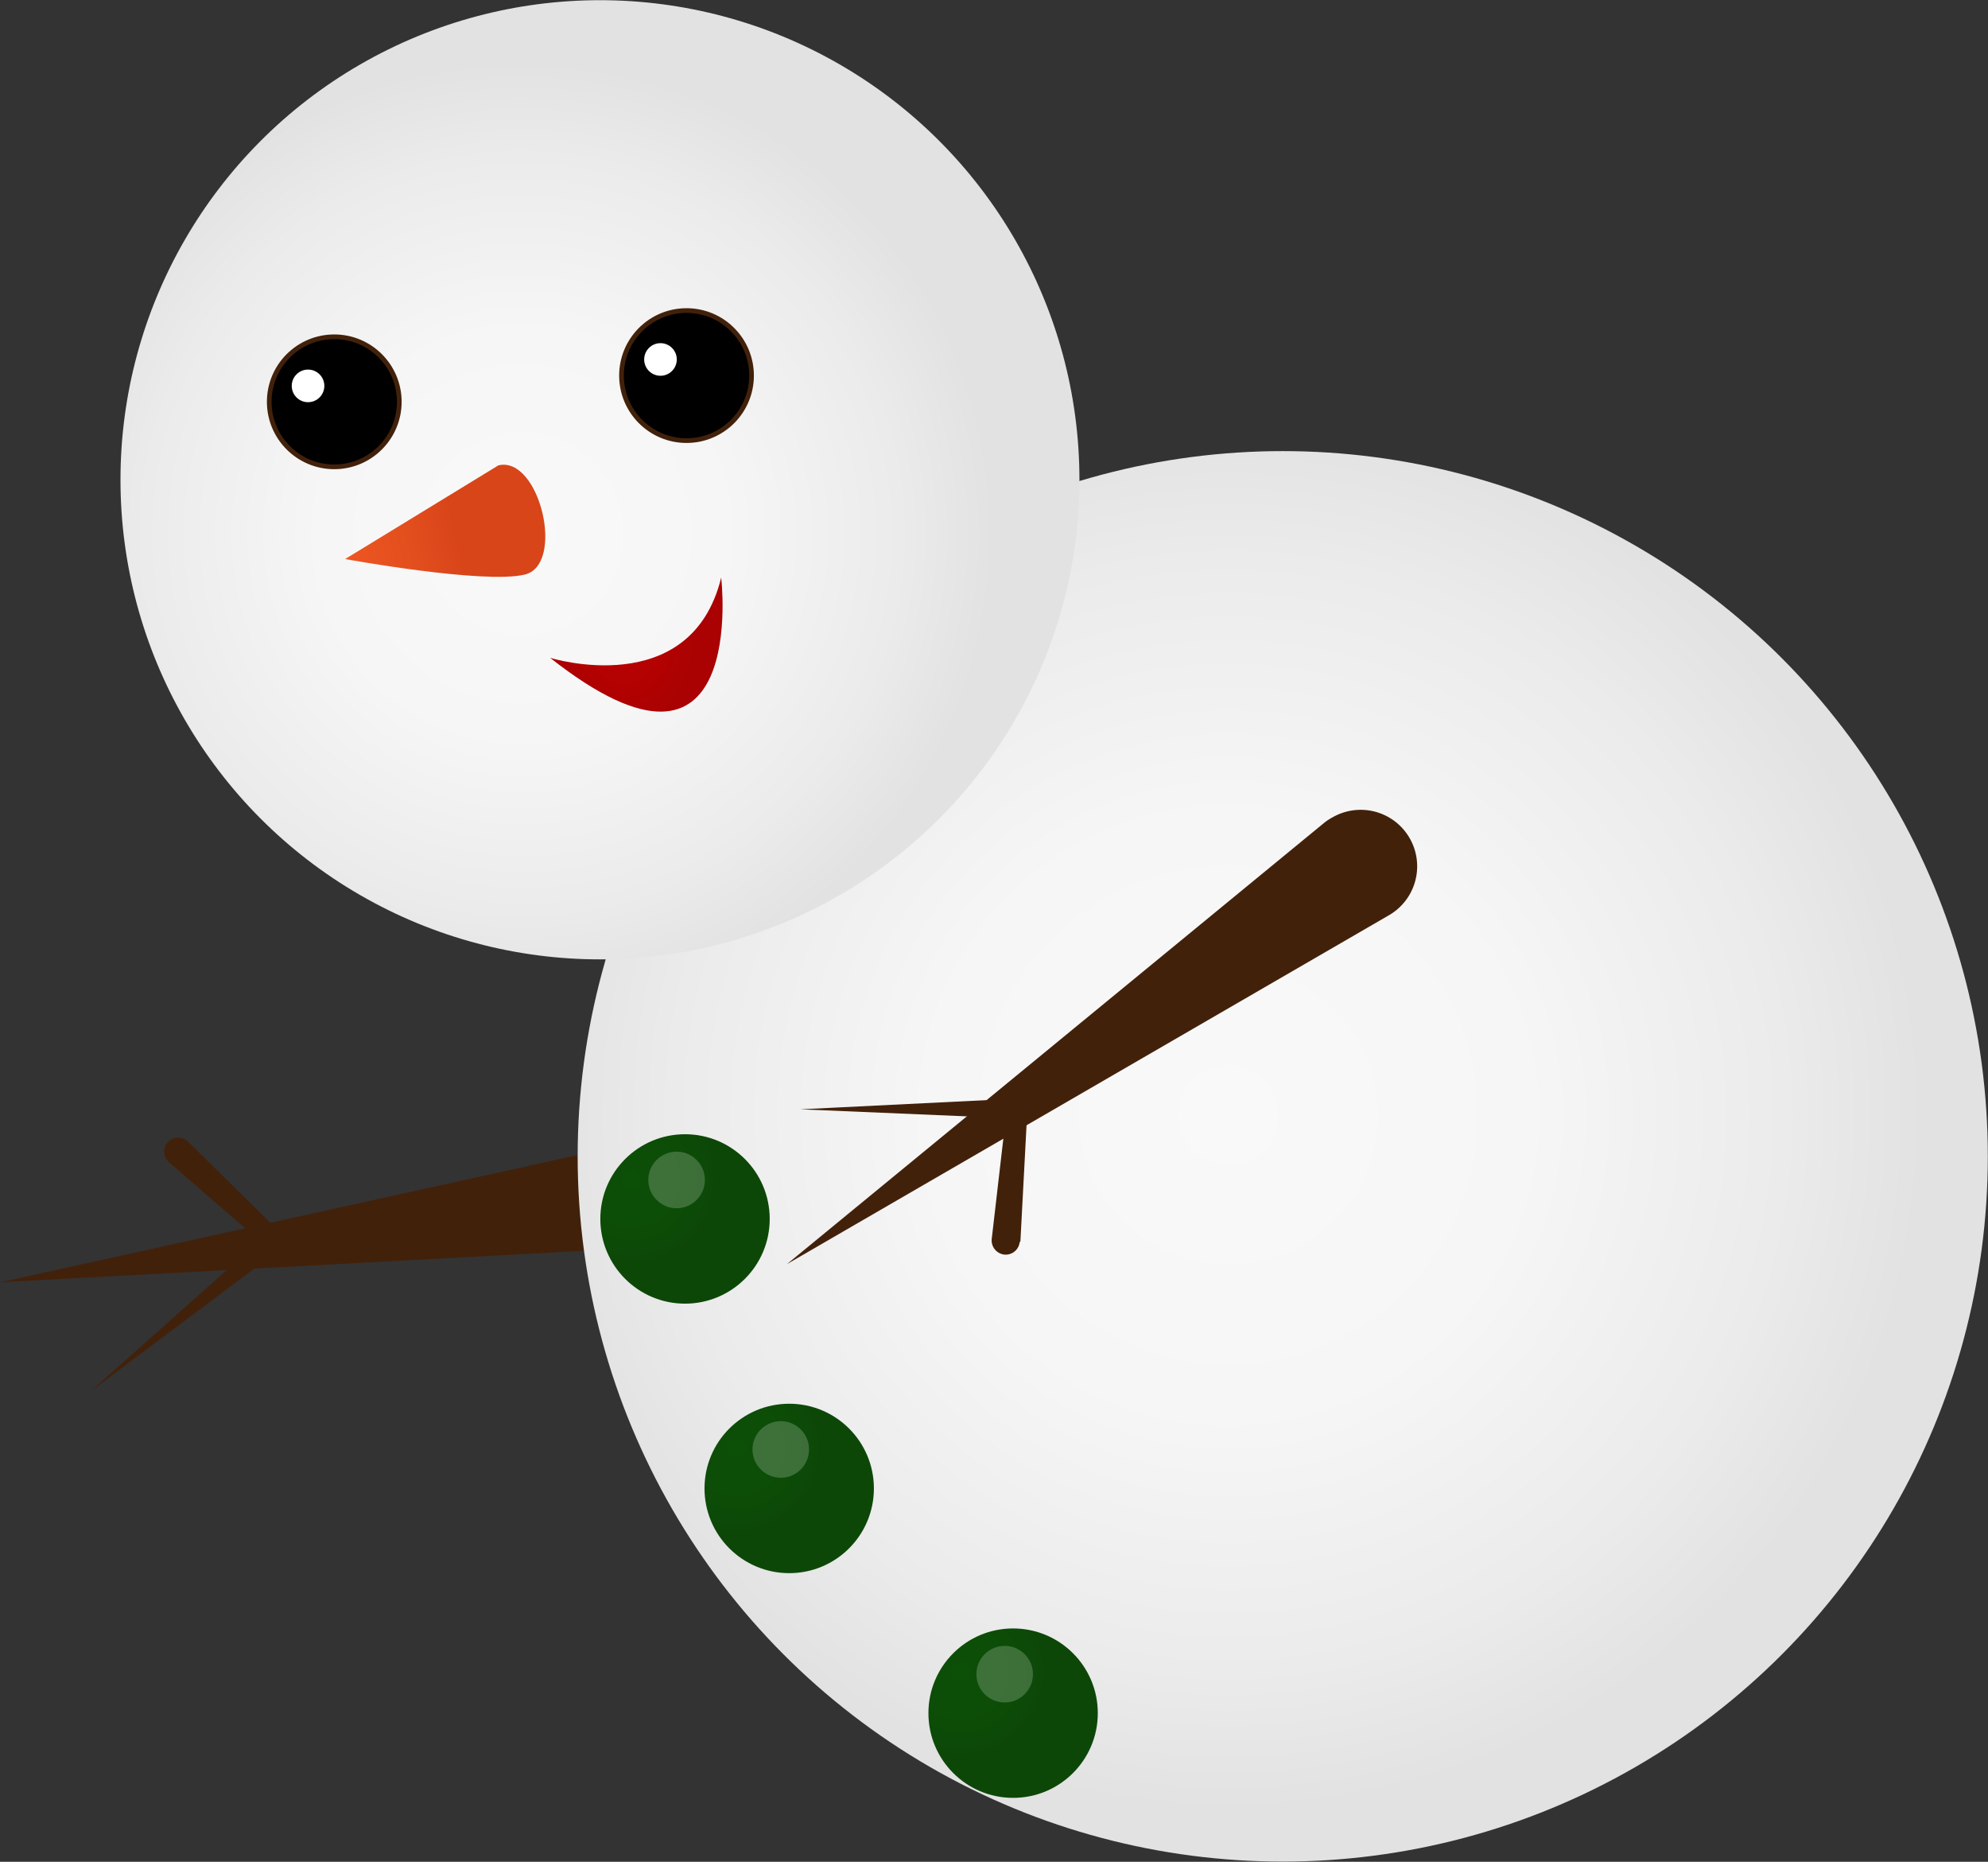 <svg xmlns="http://www.w3.org/2000/svg" xmlns:xlink="http://www.w3.org/1999/xlink" viewBox="0 0 106.1 99.34"><rect x="0" y="0" width="106.1" height="99.34" fill="#333333" stroke="none"/><defs><style>.cls-1{fill:#42210b;}.cls-2{fill:url(#未命名漸層_78);}.cls-3{fill:url(#未命名漸層_78-2);}.cls-4{stroke:#42210b;stroke-miterlimit:10;stroke-width:0.25px;}.cls-5,.cls-9{fill:#fff;}.cls-6{fill:url(#未命名漸層_91);}.cls-7{fill:url(#未命名漸層_175);}.cls-8{fill:url(#未命名漸層_105);}.cls-9{opacity:0.2;}.cls-10{fill:url(#未命名漸層_105-2);}.cls-11{fill:url(#未命名漸層_105-3);}</style><radialGradient id="未命名漸層_78" cx="-1058.74" cy="709.11" r="37.19" gradientTransform="matrix(-0.54, 0.84, 0.84, 0.54, -1101.81, 565.92)" gradientUnits="userSpaceOnUse"><stop offset="0" stop-color="#f9f9f9"/><stop offset="0.43" stop-color="#f6f6f6"/><stop offset="0.8" stop-color="#ebebeb"/><stop offset="1" stop-color="#e2e2e2"/></radialGradient><radialGradient id="未命名漸層_78-2" cx="-1402.81" cy="204.3" r="25.29" gradientTransform="matrix(-0.97, 0.23, 0.23, 0.97, -1379.85, 152.96)" xlink:href="#未命名漸層_78"/><linearGradient id="未命名漸層_91" x1="-1388.59" y1="205.31" x2="-1399.41" y2="205.31" gradientTransform="matrix(-0.97, 0.23, 0.23, 0.97, -1379.85, 152.96)" gradientUnits="userSpaceOnUse"><stop offset="0" stop-color="#f15a24"/><stop offset="0.41" stop-color="#ee5722"/><stop offset="0.77" stop-color="#e34e1e"/><stop offset="1" stop-color="#d84519"/></linearGradient><radialGradient id="未命名漸層_175" cx="277.01" cy="127.56" r="5.1" gradientTransform="matrix(0.74, -0.09, 0.12, 0.99, -187.07, -67.76)" gradientUnits="userSpaceOnUse"><stop offset="0" stop-color="#b70000"/><stop offset="0.55" stop-color="#b40101"/><stop offset="1" stop-color="#aa0202"/></radialGradient><radialGradient id="未命名漸層_105" cx="-1038.61" cy="684.13" r="4.52" gradientTransform="matrix(-0.54, 0.84, 0.84, 0.54, -1101.81, 565.92)" gradientUnits="userSpaceOnUse"><stop offset="0" stop-color="#0c4f07"/><stop offset="0.69" stop-color="#0c4c07"/><stop offset="1" stop-color="#0d4708"/></radialGradient><radialGradient id="未命名漸層_105-2" cx="-1029.56" cy="696.61" r="4.52" xlink:href="#未命名漸層_105"/><radialGradient id="未命名漸層_105-3" cx="-1025.98" cy="713.15" r="4.52" xlink:href="#未命名漸層_105"/></defs><g id="圖層_2" data-name="圖層 2"><g id="裝飾"><path class="cls-1" d="M36.29,60.43,0,68.42l37.1-2a3,3,0,0,0-.33-6A3.7,3.7,0,0,0,36.29,60.43Z"/><path class="cls-1" d="M9,62l5.31,4.6,0-.8L4.82,74.25,15,66.62l.48-.36-.46-.44-5-4.92A.75.75,0,1,0,9,62Z"/><circle class="cls-2" cx="68.46" cy="61.7" r="37.63"/><circle class="cls-3" cx="32.02" cy="25.6" r="25.59"/><circle class="cls-4" cx="36.64" cy="20.04" r="3.47"/><circle class="cls-4" cx="17.84" cy="21.44" r="3.47"/><circle class="cls-5" cx="35.25" cy="19.18" r="0.87"/><circle class="cls-5" cx="16.44" cy="20.59" r="0.87"/><path class="cls-6" d="M26.6,24.83l-8.18,5s7.39,1.35,9.58.83S28.8,24.31,26.6,24.83Z"/><path class="cls-7" d="M29.36,35.1s7.5,2.34,9.13-4.28C38.49,30.82,40,43.49,29.36,35.1Z"/><circle class="cls-8" cx="36.56" cy="65.04" r="4.52"/><circle class="cls-9" cx="36.11" cy="62.96" r="1.51"/><circle class="cls-10" cx="42.12" cy="79.42" r="4.52"/><circle class="cls-9" cx="41.67" cy="77.34" r="1.51"/><circle class="cls-11" cx="54.07" cy="91.41" r="4.52"/><circle class="cls-9" cx="53.62" cy="89.33" r="1.51"/><path class="cls-1" d="M70.69,43.89,42,67.45,74.12,48.84a3,3,0,0,0-3-5.23A2.86,2.86,0,0,0,70.69,43.89Z"/><path class="cls-1" d="M54.46,66.22l.37-7,0-.6-.56,0-11.55.57,11.55.49-.53-.58-.81,7a.76.76,0,0,0,.66.84.75.75,0,0,0,.83-.66A.11.11,0,0,0,54.46,66.22Z"/></g></g></svg>
